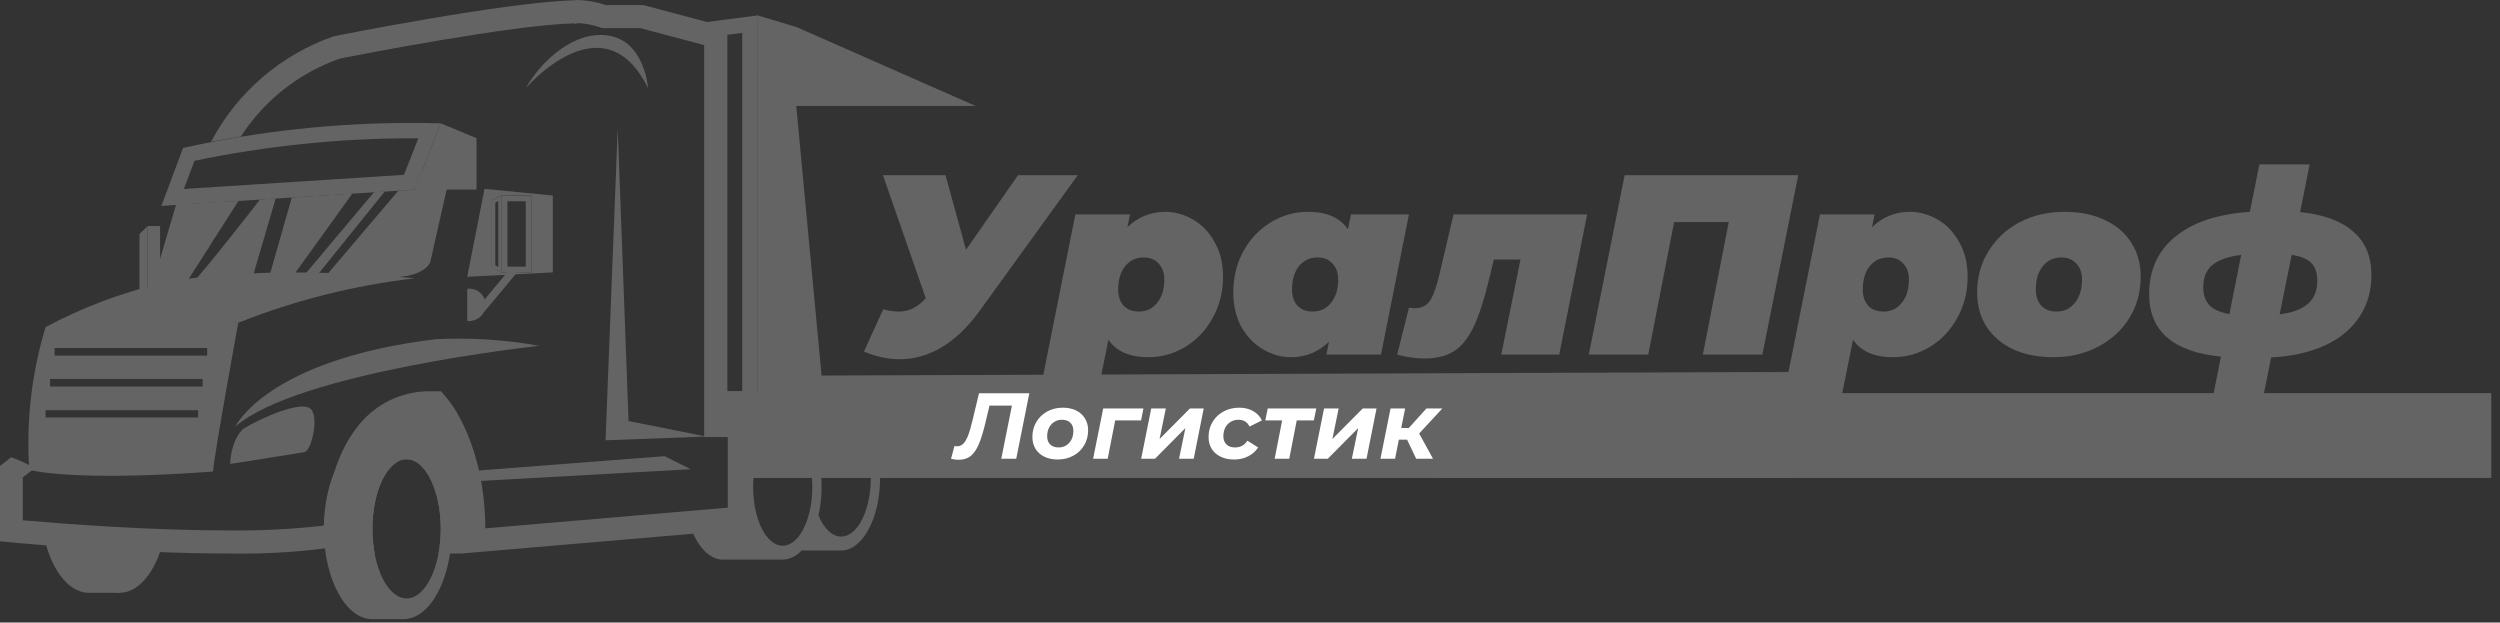 <svg width="253" height="63" viewBox="0 0 253 63" fill="none" xmlns="http://www.w3.org/2000/svg">
<rect x="0" y="0" width="253" height="63" fill="#333333" stroke="none"/>
<g clip-path="url(#clip0_38_4326)">
<path d="M85.131 41.032H79.088C78.725 41.047 78.368 41.136 78.04 41.294C77.713 41.452 77.421 41.676 77.183 41.951H74.754C74.073 44.925 74.353 48 74.373 51.028C74.373 51.569 74.158 52.089 73.775 52.472C73.392 52.854 72.873 53.069 72.332 53.069C71.495 53.069 70.658 53.117 69.821 53.138C70.501 55.233 71.753 56.635 73.168 56.635H79.211C79.575 56.618 79.931 56.528 80.259 56.368C80.586 56.209 80.878 55.985 81.116 55.71H85.131C87.301 55.71 89.064 52.423 89.064 48.368C89.064 44.312 87.301 41.032 85.131 41.032ZM79.211 55.227C77.557 55.227 76.217 52.566 76.217 49.293C76.217 46.02 77.578 43.359 79.211 43.359C80.844 43.359 82.205 46.013 82.205 49.293C82.205 52.573 80.864 55.227 79.211 55.227ZM85.131 54.301C84.205 54.301 83.375 53.471 82.831 52.164C83.04 51.222 83.145 50.259 83.144 49.293C83.153 47.971 82.948 46.657 82.538 45.401C83.055 43.632 84.022 42.434 85.131 42.434C86.784 42.434 88.125 45.095 88.125 48.368C88.125 51.641 86.784 54.301 85.131 54.301Z" fill="#646464"/>
<path d="M70.29 2.39C70.793 2.771 71.216 3.247 71.535 3.791L75.115 3.329V39.576H72.393V39.923C72.394 40.328 72.355 40.731 72.277 41.128H76.68V1.56L70.29 2.39Z" fill="#646464"/>
<path d="M181.36 37.637L71.474 39.984V42.761L74.754 43.359L75.319 48.293L181.36 46.163V37.637Z" fill="#646464"/>
<path d="M181.36 39.787H74.706V48.368H181.36V39.787Z" fill="#646464"/>
<path d="M252.119 39.787H145.466V48.368H252.119V39.787Z" fill="#646464"/>
<path d="M16.201 22.878H14.929V29.424H16.201V22.878Z" fill="#646464"/>
<path d="M14.929 22.878L14.113 23.701V29.424H14.929V22.878Z" fill="#646464"/>
<path d="M18.005 20.068L15.045 30.132H16.222L19.379 20.068H18.005Z" fill="#646464"/>
<path d="M44.304 41.128H40.31C38.41 43.668 36.343 46.08 34.124 48.347V56.016H37.921C37.766 55.19 37.688 54.352 37.69 53.512C37.69 49.626 39.242 46.476 41.147 46.476C43.052 46.476 44.603 49.626 44.603 53.512C44.604 54.352 44.529 55.19 44.379 56.016H46.713L48.223 53.512V47.517C46.584 45.611 45.26 43.453 44.304 41.128Z" fill="#646464"/>
<path d="M7.485 53.866C8.165 57.431 9.969 59.99 12.105 59.99C14.242 59.99 16.058 57.431 16.732 53.866H7.485Z" fill="#646464"/>
<path d="M4.355 53.866C5.035 57.431 6.838 59.99 8.975 59.99H12.112V57.839C12.857 56.621 13.365 55.273 13.609 53.866H4.355Z" fill="#646464"/>
<path d="M20.74 27.464L20.815 27.124L19.883 28.253L20.189 27.968L20.74 27.464Z" fill="#646464"/>
<path d="M71.474 44.176L61.281 44.557L62.513 12.991L63.608 42.611L71.474 44.176Z" fill="#646464"/>
<path d="M3.674 45.537C3.674 46.102 3.742 46.646 3.811 47.177L4.613 46.564L3.674 45.537Z" fill="#646464"/>
<path d="M22.196 20.456L19.787 20.612L18.61 26.253L9.982 34.18H13.432L18.692 29.349L18.447 29.179L21.312 24.722L22.196 20.456Z" fill="#646464"/>
<path d="M73.611 41.889V2.777L65.105 0.511H61.322C60.417 0.208 59.472 0.036 58.519 0.001C58.368 -0.003 58.218 0.008 58.069 0.035C51.108 0.205 33.784 3.668 33.784 3.668C28.439 5.523 23.997 9.339 21.359 14.345C22.203 14.188 23.21 14.005 24.367 13.821C26.742 10.152 30.267 7.376 34.39 5.928C36.064 5.594 51.782 2.519 58.103 2.362L58.199 2.43L58.478 2.335C59.21 2.371 59.934 2.508 60.628 2.743L60.961 2.845H64.785L71.263 4.567V44.23H73.652V51.375L49.121 53.47C49.04 44.836 45.481 40.603 45.318 40.413L44.637 39.596H43.549C42.3 39.58 41.06 39.821 39.908 40.304C38.756 40.788 37.716 41.503 36.853 42.406C33.852 45.496 33.022 50.422 32.77 53.191C29.572 53.554 26.354 53.718 23.135 53.681C15.14 53.681 6.26 53.001 2.307 52.654V48.313L2.558 48.115L3.525 47.38C2.761 46.939 1.96 46.568 1.13 46.271L0 47.156V54.784C0 54.784 12.289 56.015 23.135 56.015C27.11 56.097 31.084 55.821 35.009 55.192C35.009 55.192 34.757 42.005 43.549 41.937C43.549 41.937 47.4 46.394 46.713 56.015L75.972 53.511V41.889H73.611Z" fill="#646464"/>
<path d="M2.946 40.284C2.797 40.434 2.64 40.604 2.484 40.787C2.647 40.597 2.803 40.427 2.946 40.284Z" fill="#646464"/>
<path d="M35.655 19.591L29.531 19.986L27.218 28.104L29.559 28.063L35.655 19.591Z" fill="#646464"/>
<path d="M19.733 28.396C21.584 28.281 23.564 28.206 25.537 28.145L27.898 20.088L26.313 20.19C24.768 22.184 21.598 26.212 19.733 28.396Z" fill="#646464"/>
<path d="M24.135 20.333L18.692 20.68L16.331 28.675C17.147 28.594 18.018 28.519 18.937 28.451L24.135 20.333Z" fill="#646464"/>
<path d="M42.698 17.326L41.97 19.19L40.31 19.299L32.886 28.036C36.465 28.036 39.01 28.036 39.01 28.036C42.895 28.233 43.535 26.559 43.535 26.559L45.685 17.033L42.698 17.326Z" fill="#646464"/>
<path d="M38.962 19.353L37.846 19.455L30.62 28.049H31.947L38.962 19.353Z" fill="#646464"/>
<path d="M41.745 12.44V13.998H42.337L40.881 17.693L18.61 19.122L19.685 16.271C26.942 14.763 34.334 13.999 41.745 13.991V12.44C33.937 12.431 26.151 13.28 18.529 14.971L16.331 20.837L41.97 19.19L44.603 12.481C43.637 12.454 42.684 12.44 41.745 12.44Z" fill="#646464"/>
<path d="M23.292 46.952C23.292 46.952 23.292 44.741 24.578 43.421C26.694 42.135 30.409 40.604 31.382 41.332C32.355 42.06 31.518 45.605 30.838 45.741C30.157 45.877 26.782 46.394 23.292 46.952Z" fill="#646464"/>
<path d="M54.565 34.997C54.565 34.997 30.123 37.63 23.816 43.176C23.816 43.176 26.946 36.432 44.045 34.33C47.566 34.146 51.096 34.37 54.565 34.997Z" fill="#646464"/>
<path d="M98.719 10.718L80.619 2.744L76.673 1.56V7.2L98.719 10.718Z" fill="#646464"/>
<path d="M98.719 10.718H79.211V4.758L98.719 10.718Z" fill="#646464"/>
<path d="M83.144 38.004L79.878 3.268L76.673 1.56V41.134L181.36 37.637L83.144 38.004Z" fill="#646464"/>
<path d="M51.34 27.539L48.428 31.043L49.026 31.54L52.354 27.539H51.34Z" fill="#646464"/>
<path d="M47.284 29.349V32.377C47.284 32.395 47.288 32.412 47.295 32.428C47.302 32.444 47.312 32.459 47.325 32.471C47.337 32.483 47.352 32.492 47.369 32.498C47.385 32.505 47.403 32.507 47.42 32.506C47.574 32.495 47.726 32.472 47.876 32.438C48.27 32.349 48.617 32.117 48.849 31.787C49.082 31.456 49.184 31.052 49.136 30.651C49.087 30.25 48.892 29.881 48.588 29.616C48.284 29.35 47.892 29.207 47.488 29.213H47.42C47.384 29.213 47.35 29.227 47.324 29.253C47.299 29.278 47.284 29.313 47.284 29.349Z" fill="#646464"/>
<path d="M65.582 8.922C65.582 8.922 65.275 4.336 61.771 3.635C58.267 2.934 54.769 6.125 53.211 8.922C53.211 8.922 61.07 -0.257 65.582 8.922Z" fill="#646464"/>
<path d="M40.827 44.367H37.67C34.948 44.367 32.77 48.449 32.77 53.512C32.77 58.574 34.968 62.657 37.67 62.657H40.827C43.549 62.657 45.726 58.574 45.726 53.512C45.726 48.449 43.549 44.367 40.827 44.367ZM41.147 60.561C39.241 60.561 37.69 57.411 37.69 53.525C37.69 49.64 39.241 46.476 41.147 46.476C43.052 46.476 44.603 49.626 44.603 53.512C44.603 57.397 43.059 60.561 41.147 60.561Z" fill="#646464"/>
<path d="M41.97 19.19H48.223V13.985L44.603 12.481L41.97 19.19Z" fill="#646464"/>
<path d="M69.889 47.483L46.685 48.776L46.012 47.803L67.249 46.163L69.889 47.483Z" fill="#646464"/>
<path d="M53.211 20.367V26.988H51.353V20.367H53.211ZM53.796 19.789H50.768V27.566H53.796V19.789Z" fill="#646464"/>
<path d="M49.033 19.115L47.284 28.009L55.946 27.566V19.789L49.033 19.115ZM53.796 27.566H50.768L49.782 27.07V20.265L50.768 19.768H53.796V27.566Z" fill="#646464"/>
<path d="M50.428 20.34V27.015L50.122 26.859V20.496L50.428 20.34ZM50.768 19.789L49.782 20.285V27.09L50.768 27.587V19.789Z" fill="#646464"/>
<path d="M16.331 28.675C12.249 29.636 8.31 31.125 4.613 33.105L24.115 32.663C29.843 30.386 35.847 28.874 41.97 28.165C41.97 28.165 26.782 26.539 16.331 28.675Z" fill="#646464"/>
<path d="M4.613 33.105C3.193 37.781 2.633 42.675 2.96 47.551C2.96 47.551 7.213 48.783 21.557 47.721C21.7 45.836 24.115 32.663 24.115 32.663C24.115 32.663 14.289 30.955 4.613 33.105ZM20.053 42.25H4.613V41.509H20.053V42.25ZM20.509 39.12H5.069V38.345H20.509V39.12ZM20.965 35.99H5.525V35.215H20.965V35.99Z" fill="#646464"/>
<path d="M109.073 17.727L99.032 31.608C97.873 33.181 96.619 34.366 95.27 35.162C93.921 35.958 92.511 36.355 91.041 36.355C89.865 36.355 88.663 36.096 87.435 35.577L89.38 31.296C89.951 31.452 90.47 31.53 90.937 31.53C91.491 31.53 91.984 31.417 92.416 31.192C92.866 30.968 93.29 30.63 93.687 30.18L89.355 17.727H95.685L97.761 25.277L103.028 17.727H109.073ZM117.933 21.437C118.902 21.437 119.836 21.696 120.735 22.215C121.635 22.734 122.361 23.495 122.915 24.498C123.486 25.484 123.771 26.652 123.771 28.001C123.771 29.523 123.425 30.907 122.733 32.152C122.059 33.398 121.142 34.375 119.983 35.084C118.824 35.793 117.57 36.148 116.221 36.148C114.318 36.148 112.969 35.56 112.173 34.384L110.85 40.922H104.986L108.826 21.696H114.353L114.093 22.994C115.166 21.956 116.446 21.437 117.933 21.437ZM115.261 31.53C116.022 31.53 116.636 31.236 117.103 30.648C117.587 30.059 117.829 29.272 117.829 28.287C117.829 27.612 117.639 27.076 117.259 26.678C116.895 26.263 116.385 26.055 115.728 26.055C114.967 26.055 114.344 26.349 113.86 26.937C113.393 27.525 113.159 28.312 113.159 29.298C113.159 29.973 113.341 30.518 113.704 30.933C114.085 31.331 114.604 31.53 115.261 31.53ZM142.584 21.696L139.756 35.889H134.23L134.489 34.591C133.417 35.629 132.137 36.148 130.649 36.148C129.681 36.148 128.747 35.889 127.847 35.37C126.948 34.851 126.213 34.098 125.642 33.112C125.088 32.109 124.811 30.933 124.811 29.584C124.811 28.062 125.149 26.678 125.823 25.433C126.515 24.187 127.441 23.21 128.599 22.501C129.758 21.791 131.012 21.437 132.362 21.437C134.264 21.437 135.613 22.025 136.409 23.201L136.72 21.696H142.584ZM130.753 29.298C130.753 29.973 130.935 30.518 131.298 30.933C131.678 31.331 132.197 31.53 132.855 31.53C133.616 31.53 134.23 31.236 134.697 30.648C135.181 30.059 135.423 29.272 135.423 28.287C135.423 27.612 135.233 27.076 134.852 26.678C134.489 26.263 133.979 26.055 133.322 26.055C132.561 26.055 131.938 26.349 131.453 26.937C130.986 27.525 130.753 28.312 130.753 29.298ZM160.619 21.696L157.791 35.889H151.927L153.873 26.263H151.175L150.734 28.105C150.215 30.267 149.678 31.927 149.125 33.086C148.571 34.245 147.906 35.067 147.127 35.551C146.366 36.036 145.38 36.278 144.169 36.278C143.305 36.278 142.379 36.148 141.393 35.889L142.587 31.14C142.933 31.175 143.14 31.192 143.209 31.192C143.849 31.192 144.342 30.95 144.688 30.466C145.034 29.964 145.354 29.099 145.648 27.871L147.101 21.696H160.619ZM181.98 17.727L178.348 35.889H172.328L174.949 22.475H169.422L166.802 35.889H160.783L164.415 17.727H181.98ZM193.287 21.437C194.255 21.437 195.189 21.696 196.089 22.215C196.988 22.734 197.715 23.495 198.268 24.498C198.839 25.484 199.124 26.652 199.124 28.001C199.124 29.523 198.778 30.907 198.087 32.152C197.412 33.398 196.495 34.375 195.336 35.084C194.177 35.793 192.923 36.148 191.574 36.148C189.672 36.148 188.322 35.56 187.527 34.384L186.203 40.922H180.34L184.18 21.696H189.706L189.447 22.994C190.519 21.956 191.799 21.437 193.287 21.437ZM190.614 31.53C191.375 31.53 191.989 31.236 192.456 30.648C192.941 30.059 193.183 29.272 193.183 28.287C193.183 27.612 192.993 27.076 192.612 26.678C192.249 26.263 191.739 26.055 191.081 26.055C190.32 26.055 189.697 26.349 189.213 26.937C188.746 27.525 188.513 28.312 188.513 29.298C188.513 29.973 188.694 30.518 189.057 30.933C189.438 31.331 189.957 31.53 190.614 31.53ZM207.793 36.148C206.236 36.148 204.878 35.88 203.719 35.344C202.56 34.79 201.661 34.02 201.021 33.035C200.398 32.049 200.087 30.898 200.087 29.584C200.087 28.044 200.467 26.661 201.229 25.433C201.99 24.187 203.036 23.21 204.368 22.501C205.717 21.791 207.239 21.437 208.934 21.437C210.491 21.437 211.849 21.714 213.008 22.267C214.167 22.803 215.057 23.564 215.68 24.55C216.32 25.536 216.64 26.686 216.64 28.001C216.64 29.541 216.26 30.933 215.499 32.178C214.738 33.406 213.682 34.375 212.333 35.084C211.001 35.793 209.488 36.148 207.793 36.148ZM208.13 31.53C208.891 31.53 209.505 31.236 209.972 30.648C210.457 30.059 210.699 29.272 210.699 28.287C210.699 27.612 210.508 27.076 210.128 26.678C209.765 26.263 209.254 26.055 208.597 26.055C207.836 26.055 207.213 26.349 206.729 26.937C206.262 27.525 206.028 28.312 206.028 29.298C206.028 29.973 206.21 30.518 206.573 30.933C206.954 31.331 207.473 31.53 208.13 31.53ZM239.988 27.82C239.988 29.445 239.581 30.864 238.768 32.075C237.973 33.285 236.814 34.245 235.292 34.955C233.787 35.646 231.971 36.053 229.843 36.174L228.883 40.922H223.798L224.758 36.096C222.354 35.854 220.537 35.205 219.309 34.15C218.099 33.095 217.493 31.634 217.493 29.765C217.493 27.326 218.375 25.389 220.14 23.954C221.904 22.501 224.421 21.662 227.69 21.437L228.65 16.637H233.735L232.775 21.463C235.145 21.705 236.935 22.362 238.146 23.435C239.374 24.49 239.988 25.951 239.988 27.82ZM230.699 31.815C232.014 31.642 232.974 31.279 233.579 30.725C234.202 30.172 234.513 29.402 234.513 28.416C234.513 27.638 234.314 27.041 233.917 26.626C233.519 26.211 232.853 25.934 231.919 25.796L230.699 31.815ZM222.968 29.065C222.968 29.843 223.175 30.449 223.59 30.881C224.005 31.314 224.68 31.616 225.614 31.789L226.808 25.796C225.458 25.969 224.481 26.315 223.876 26.834C223.27 27.352 222.968 28.096 222.968 29.065Z" fill="#646464"/>
<path d="M104.167 39.8L102.842 46.426H101.328L102.407 41.05H100.135L99.757 42.649C99.523 43.646 99.286 44.423 99.047 44.978C98.807 45.527 98.526 45.924 98.204 46.17C97.882 46.41 97.482 46.53 97.002 46.53C96.762 46.53 96.51 46.495 96.245 46.426L96.595 45.129C96.671 45.154 96.756 45.167 96.851 45.167C97.091 45.167 97.299 45.082 97.475 44.912C97.652 44.741 97.816 44.464 97.968 44.079C98.119 43.694 98.274 43.164 98.431 42.489L99.075 39.8H104.167ZM107.043 46.502C106.532 46.502 106.081 46.407 105.689 46.218C105.304 46.029 105.005 45.763 104.79 45.423C104.582 45.076 104.478 44.675 104.478 44.221C104.478 43.659 104.61 43.154 104.875 42.706C105.14 42.258 105.506 41.905 105.973 41.646C106.44 41.387 106.967 41.258 107.554 41.258C108.071 41.258 108.523 41.353 108.908 41.542C109.292 41.731 109.589 41.999 109.797 42.347C110.012 42.687 110.119 43.085 110.119 43.539C110.119 44.101 109.987 44.605 109.722 45.054C109.463 45.502 109.097 45.855 108.624 46.114C108.157 46.372 107.63 46.502 107.043 46.502ZM107.138 45.281C107.422 45.281 107.677 45.211 107.904 45.072C108.131 44.927 108.308 44.729 108.434 44.476C108.56 44.224 108.624 43.934 108.624 43.605C108.624 43.258 108.523 42.984 108.321 42.782C108.119 42.58 107.835 42.479 107.469 42.479C107.179 42.479 106.92 42.552 106.693 42.697C106.466 42.836 106.289 43.031 106.163 43.284C106.036 43.536 105.973 43.826 105.973 44.154C105.973 44.501 106.074 44.776 106.276 44.978C106.484 45.18 106.772 45.281 107.138 45.281ZM115.478 42.545H112.856L112.099 46.426H110.622L111.645 41.334H115.715L115.478 42.545ZM116.507 41.334H117.983L117.349 44.429L120.425 41.334H121.816L120.804 46.426H119.318L119.961 43.322L116.885 46.426H115.484L116.507 41.334ZM124.901 46.502C124.378 46.502 123.92 46.407 123.529 46.218C123.138 46.029 122.835 45.763 122.62 45.423C122.412 45.076 122.308 44.675 122.308 44.221C122.308 43.659 122.441 43.154 122.706 42.706C122.971 42.258 123.34 41.905 123.813 41.646C124.286 41.387 124.819 41.258 125.413 41.258C125.955 41.258 126.422 41.372 126.813 41.599C127.211 41.82 127.507 42.135 127.703 42.545L126.454 43.17C126.233 42.709 125.854 42.479 125.318 42.479C125.028 42.479 124.766 42.552 124.532 42.697C124.305 42.836 124.125 43.031 123.993 43.284C123.867 43.536 123.803 43.823 123.803 44.145C123.803 44.492 123.908 44.77 124.116 44.978C124.324 45.18 124.614 45.281 124.987 45.281C125.529 45.281 125.946 45.054 126.236 44.599L127.324 45.281C127.078 45.666 126.741 45.965 126.312 46.18C125.889 46.394 125.419 46.502 124.901 46.502ZM132.961 42.545H131.229L130.472 46.426H128.996L129.753 42.545H128.049L128.295 41.334H133.208L132.961 42.545ZM133.995 41.334H135.471L134.837 44.429L137.913 41.334H139.305L138.292 46.426H136.806L137.449 43.322L134.373 46.426H132.972L133.995 41.334ZM143.62 43.87L145.021 46.426H143.317L142.399 44.495H141.566L141.178 46.426H139.701L140.724 41.334H142.2L141.803 43.312H142.569L144.358 41.334H145.967L143.62 43.87Z" fill="white"/>
</g>
<defs>
<clipPath id="clip0_38_4326">
<rect width="252.119" height="62.656" fill="white"/>
</clipPath>
</defs>
</svg>
